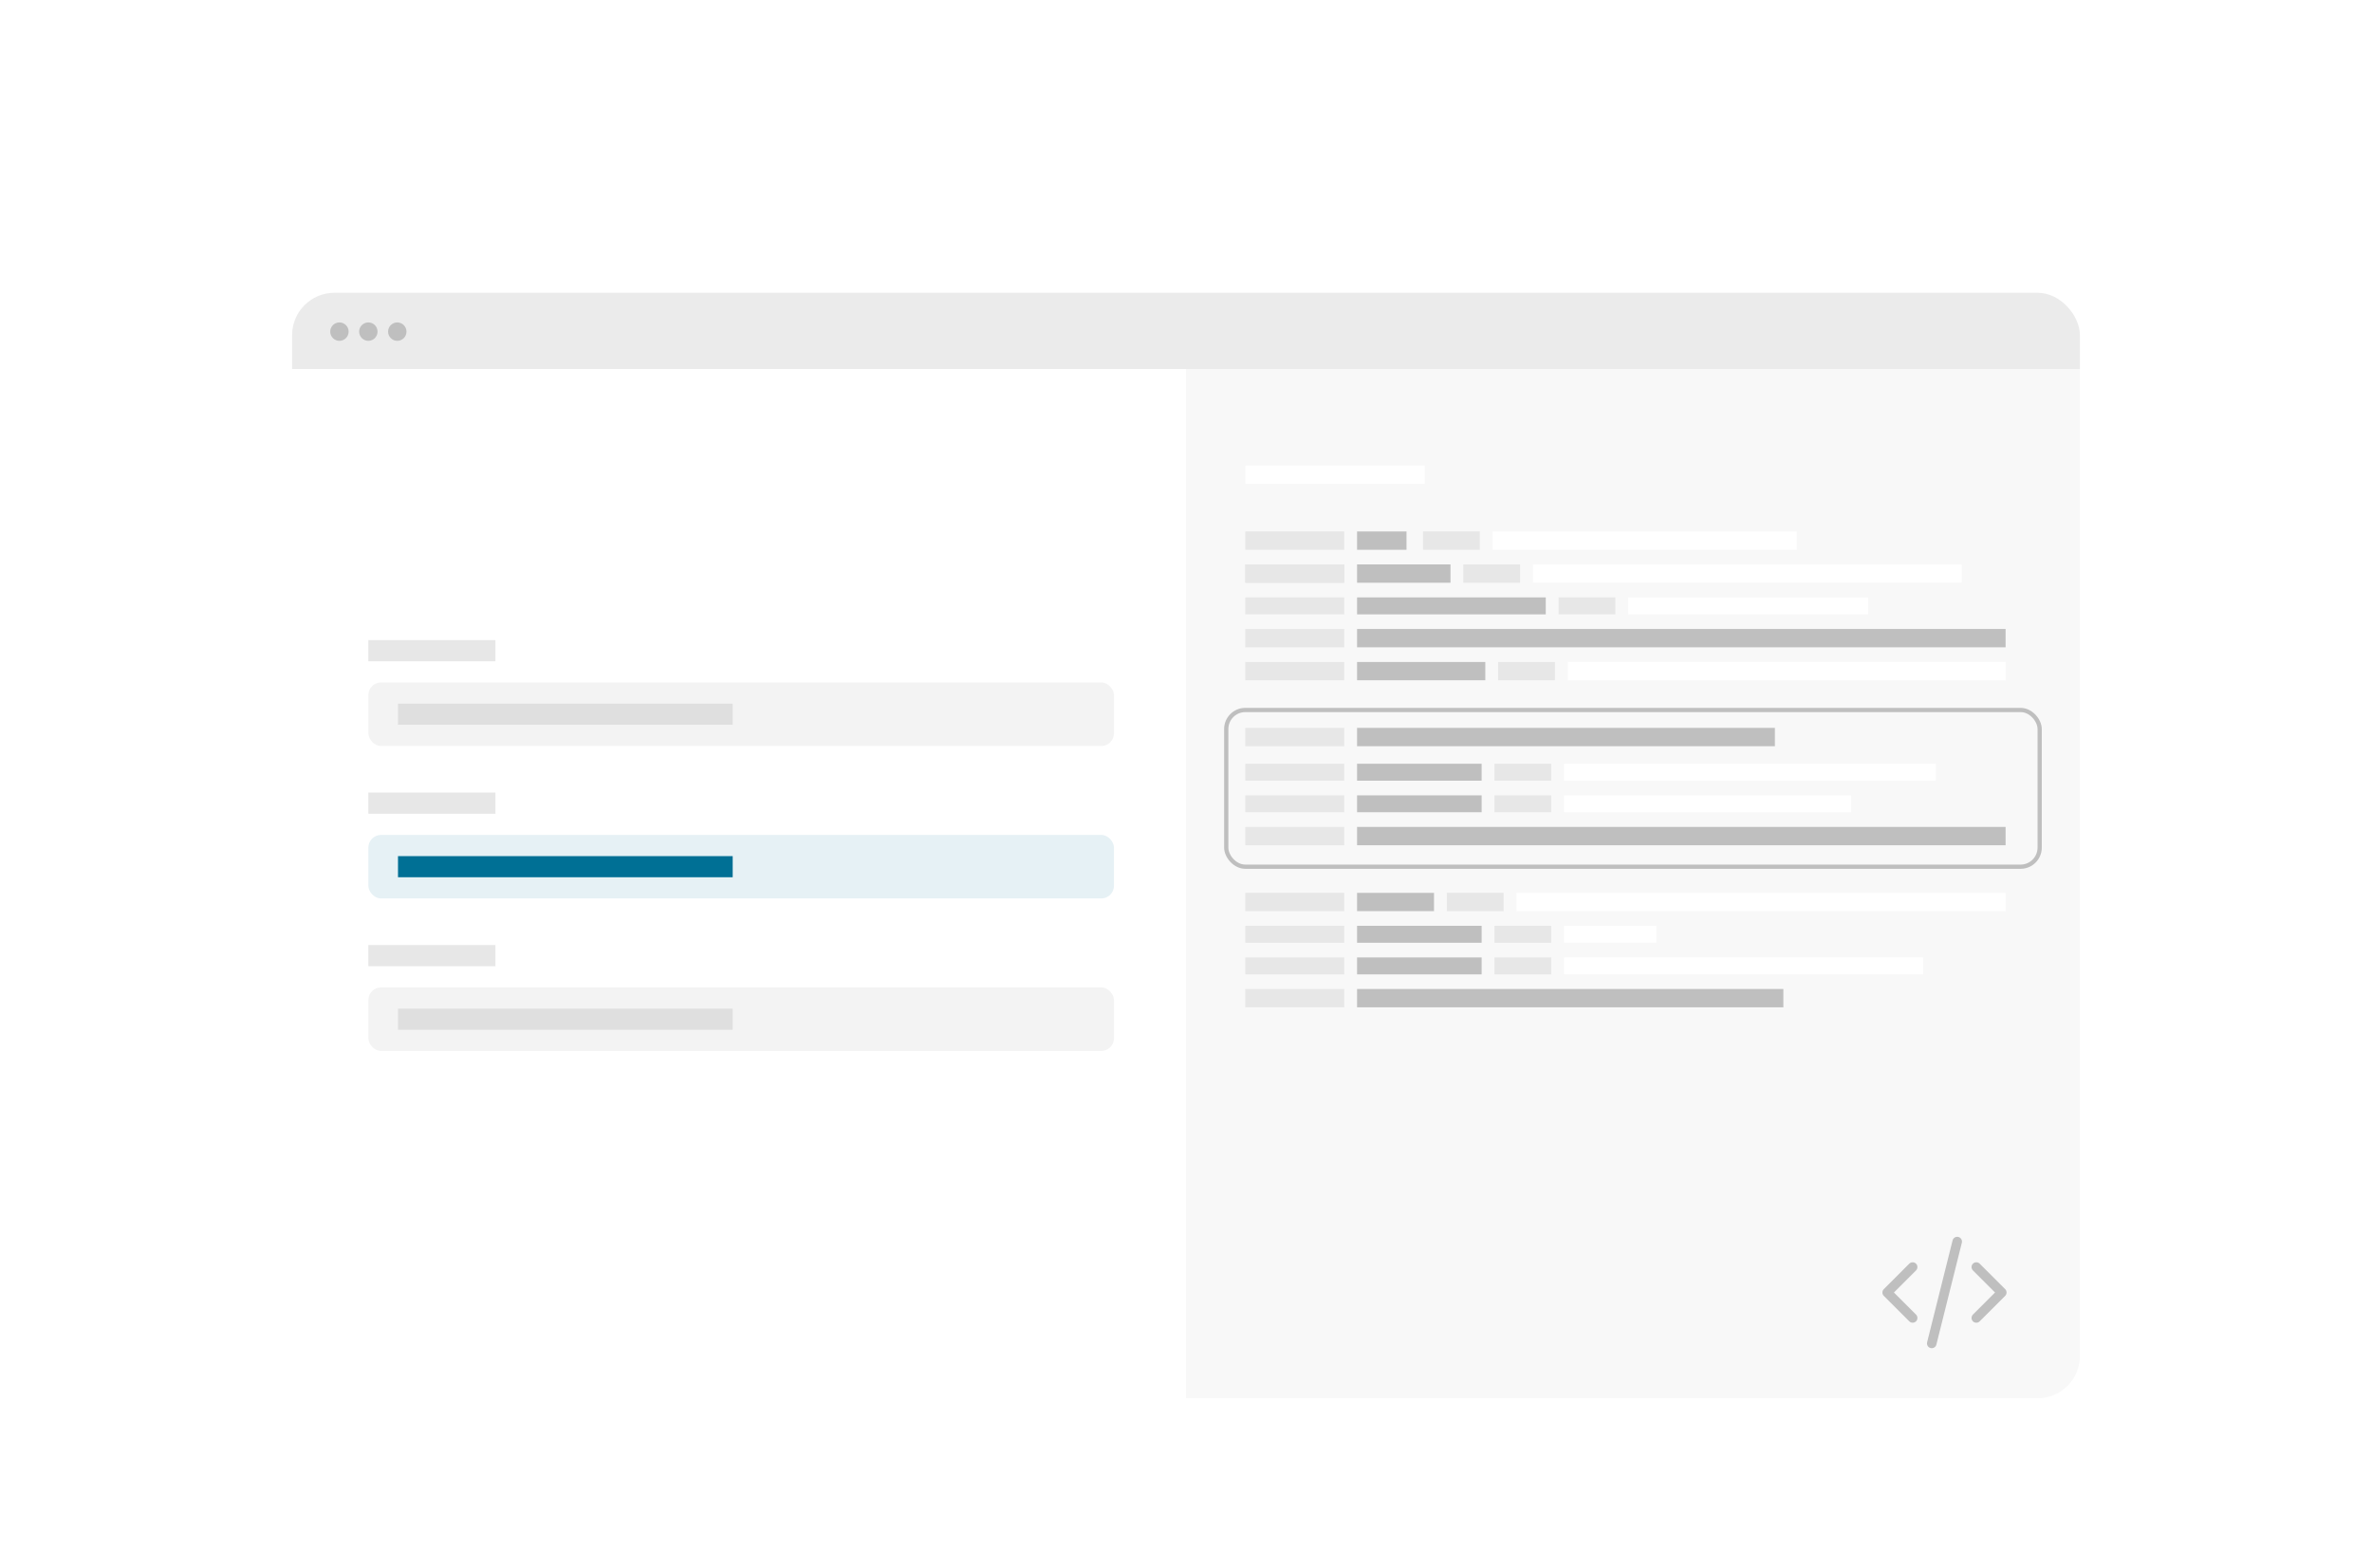 <svg width="239" height="158" viewBox="0 0 239 158" fill="none" xmlns="http://www.w3.org/2000/svg">
  <g clip-path="url(#clip0_1684_201600)">
    <rect width="239" height="158" fill="white" />
    <g filter="url(#filter0_d_1684_201600)">
      <g clip-path="url(#clip1_1684_201600)">
        <rect x="29.431" y="23.507" width="180.139" height="111.413" rx="4.269" fill="white" />
        <rect width="180.139" height="7.684" transform="translate(29.431 23.507)" fill="#EBEBEB" />
        <circle cx="34.2" cy="27.422" r="0.927" fill="#BFBFBF" />
        <circle cx="37.114" cy="27.422" r="0.927" fill="#BFBFBF" />
        <circle cx="40.029" cy="27.422" r="0.927" fill="#BFBFBF" />
        <rect width="90.07" height="103.73" transform="translate(119.5 31.19)" fill="#F8F8F8" />
        <rect width="18.09" height="1.846" transform="translate(125.477 40.916)" fill="white" />
        <g clip-path="url(#clip2_1684_201600)">
          <rect width="9.968" height="1.846" transform="translate(125.477 47.562)"
            fill="#E7E7E7" />
          <rect width="5.722" height="1.846" transform="translate(143.382 47.562)"
            fill="#E7E7E7" />
          <rect width="30.642" height="1.846" transform="translate(150.396 47.562)" fill="white" />
          <rect width="4.984" height="1.846" transform="translate(136.736 47.562)" fill="#BFBFBF" />
        </g>
        <g clip-path="url(#clip3_1684_201600)">
          <g clip-path="url(#clip4_1684_201600)">
            <rect width="9.968" height="1.846" transform="translate(125.477 50.884)"
              fill="#E7E7E7" />
            <rect width="9.968" height="1.846" transform="translate(125.477 50.884)"
              fill="#E7E7E7" />
          </g>
          <rect width="9.414" height="1.846" transform="translate(136.736 50.884)"
            fill="#BFBFBF" />
          <rect width="5.722" height="1.846" transform="translate(147.442 50.884)"
            fill="#E7E7E7" />
          <rect width="49.84" height="1.846" transform="translate(154.457 50.884)" fill="white" />
        </g>
        <g clip-path="url(#clip5_1684_201600)">
          <rect width="9.968" height="1.846" transform="translate(125.477 54.207)"
            fill="#E7E7E7" />
          <rect width="19.013" height="1.846" transform="translate(136.736 54.207)"
            fill="#BFBFBF" />
          <rect width="5.722" height="1.846" transform="translate(157.042 54.207)"
            fill="#E7E7E7" />
          <rect width="40.241" height="1.846" transform="translate(164.056 54.207)" fill="white" />
        </g>
        <g clip-path="url(#clip6_1684_201600)">
          <rect width="9.968" height="1.846" transform="translate(125.477 57.391)"
            fill="#E7E7E7" />
          <rect width="67.561" height="1.846" transform="translate(136.736 57.391)"
            fill="#BFBFBF" />
        </g>
        <g clip-path="url(#clip7_1684_201600)">
          <rect width="9.968" height="1.846" transform="translate(125.477 60.714)"
            fill="#E7E7E7" />
          <rect width="12.921" height="1.846" transform="translate(136.736 60.714)"
            fill="#BFBFBF" />
          <rect width="5.722" height="1.846" transform="translate(150.95 60.714)"
            fill="#E7E7E7" />
          <rect width="46.333" height="1.846" transform="translate(157.965 60.714)" fill="white" />
        </g>
        <g clip-path="url(#clip8_1684_201600)">
          <rect width="9.968" height="1.846" transform="translate(125.477 67.359)"
            fill="#E7E7E7" />
          <rect width="67.561" height="1.846" transform="translate(136.736 67.359)"
            fill="#BFBFBF" />
        </g>
        <g clip-path="url(#clip9_1684_201600)">
          <rect width="9.968" height="1.846" transform="translate(125.477 70.97)"
            fill="#E7E7E7" />
          <rect width="12.552" height="1.846" transform="translate(136.736 70.97)"
            fill="#BFBFBF" />
          <rect width="5.722" height="1.846" transform="translate(150.581 70.97)"
            fill="#E7E7E7" />
          <rect width="46.702" height="1.846" transform="translate(157.596 70.97)" fill="white" />
        </g>
        <g clip-path="url(#clip10_1684_201600)">
          <rect width="9.968" height="1.846" transform="translate(125.477 74.155)"
            fill="#E7E7E7" />
          <rect width="12.552" height="1.846" transform="translate(136.736 74.155)"
            fill="#BFBFBF" />
          <rect width="5.722" height="1.846" transform="translate(150.581 74.155)"
            fill="#E7E7E7" />
          <rect width="46.702" height="1.846" transform="translate(157.596 74.155)" fill="white" />
        </g>
        <g clip-path="url(#clip11_1684_201600)">
          <rect width="9.968" height="1.846" transform="translate(125.477 77.339)"
            fill="#E7E7E7" />
          <rect width="67.561" height="1.846" transform="translate(136.736 77.339)"
            fill="#BFBFBF" />
        </g>
        <g clip-path="url(#clip12_1684_201600)">
          <rect width="9.968" height="1.846" transform="translate(125.477 83.984)"
            fill="#E7E7E7" />
          <rect width="7.753" height="1.846" transform="translate(136.736 83.984)"
            fill="#BFBFBF" />
          <rect width="5.722" height="1.846" transform="translate(145.781 83.984)"
            fill="#E7E7E7" />
          <rect width="51.501" height="1.846" transform="translate(152.796 83.984)" fill="white" />
        </g>
        <g clip-path="url(#clip13_1684_201600)">
          <rect width="9.968" height="1.846" transform="translate(125.477 87.307)"
            fill="#E7E7E7" />
          <rect width="12.552" height="1.846" transform="translate(136.736 87.307)"
            fill="#BFBFBF" />
          <rect width="5.722" height="1.846" transform="translate(150.581 87.307)"
            fill="#E7E7E7" />
          <rect width="46.702" height="1.846" transform="translate(157.596 87.307)" fill="white" />
        </g>
        <g clip-path="url(#clip14_1684_201600)">
          <rect width="9.968" height="1.846" transform="translate(125.477 90.491)"
            fill="#E7E7E7" />
          <rect width="12.552" height="1.846" transform="translate(136.736 90.491)"
            fill="#BFBFBF" />
          <rect width="5.722" height="1.846" transform="translate(150.581 90.491)"
            fill="#E7E7E7" />
          <rect width="46.702" height="1.846" transform="translate(157.596 90.491)" fill="white" />
        </g>
        <g clip-path="url(#clip15_1684_201600)">
          <rect width="9.968" height="1.846" transform="translate(125.477 93.675)"
            fill="#E7E7E7" />
          <rect width="67.561" height="1.846" transform="translate(136.736 93.675)"
            fill="#BFBFBF" />
        </g>
        <rect x="123.555" y="65.554" width="81.959" height="15.794" rx="1.921" stroke="#BFBFBF"
          stroke-width="0.427" />
        <g clip-path="url(#clip16_1684_201600)">
          <path d="M192.716 121.696L190.15 124.262L192.716 126.827" stroke="#BFBFBF"
            stroke-width="0.962" stroke-linecap="round" stroke-linejoin="round" />
          <path d="M199.131 121.696L201.697 124.262L199.131 126.827" stroke="#BFBFBF"
            stroke-width="0.962" stroke-linecap="round" stroke-linejoin="round" />
          <path d="M197.206 119.13L194.641 129.393" stroke="#BFBFBF" stroke-width="0.962"
            stroke-linecap="round" stroke-linejoin="round" />
        </g>
        <rect width="12.806" height="2.134" transform="translate(37.114 58.51)" fill="#E7E7E7" />
        <rect x="37.114" y="62.779" width="75.129" height="6.403" rx="1.281" fill="#F3F3F3" />
        <rect width="33.723" height="2.134" transform="translate(40.102 64.913)" fill="#DFDFDF" />
        <rect width="12.806" height="2.134" transform="translate(37.114 73.877)" fill="#E7E7E7" />
        <rect x="37.114" y="78.146" width="75.129" height="6.403" rx="1.281" fill="#E6F1F5" />
        <rect width="33.723" height="2.134" transform="translate(40.102 80.28)" fill="#007095" />
        <rect width="12.806" height="2.134" transform="translate(37.114 89.245)" fill="#E7E7E7" />
        <rect x="37.114" y="93.514" width="75.129" height="6.403" rx="1.281" fill="#F3F3F3" />
        <rect width="33.723" height="2.134" transform="translate(40.102 95.648)" fill="#DFDFDF" />
      </g>
    </g>
  </g>
  <defs>
    <filter id="filter0_d_1684_201600" x="22.231" y="22.307" width="194.54" height="125.813"
      filterUnits="userSpaceOnUse" color-interpolation-filters="sRGB">
      <feFlood flood-opacity="0" result="BackgroundImageFix" />
      <feColorMatrix in="SourceAlpha" type="matrix"
        values="0 0 0 0 0 0 0 0 0 0 0 0 0 0 0 0 0 0 127 0" result="hardAlpha" />
      <feOffset dy="6" />
      <feGaussianBlur stdDeviation="3.6" />
      <feComposite in2="hardAlpha" operator="out" />
      <feColorMatrix type="matrix" values="0 0 0 0 0 0 0 0 0 0 0 0 0 0 0 0 0 0 0.1 0" />
      <feBlend mode="normal" in2="BackgroundImageFix" result="effect1_dropShadow_1684_201600" />
      <feBlend mode="normal" in="SourceGraphic" in2="effect1_dropShadow_1684_201600" result="shape" />
    </filter>
    <clipPath id="clip0_1684_201600">
      <rect width="239" height="158" fill="white" />
    </clipPath>
    <clipPath id="clip1_1684_201600">
      <rect x="29.431" y="23.507" width="180.139" height="111.413" rx="4.269" fill="white" />
    </clipPath>
    <clipPath id="clip2_1684_201600">
      <rect width="55.562" height="1.846" fill="white" transform="translate(125.477 47.562)" />
    </clipPath>
    <clipPath id="clip3_1684_201600">
      <rect width="72.176" height="1.846" fill="white" transform="translate(125.477 50.884)" />
    </clipPath>
    <clipPath id="clip4_1684_201600">
      <rect width="9.968" height="1.846" fill="white" transform="translate(125.477 50.884)" />
    </clipPath>
    <clipPath id="clip5_1684_201600">
      <rect width="62.75" height="1.707" fill="white" transform="translate(125.477 54.207)" />
    </clipPath>
    <clipPath id="clip6_1684_201600">
      <rect width="76.606" height="1.846" fill="white" transform="translate(125.477 57.391)" />
    </clipPath>
    <clipPath id="clip7_1684_201600">
      <rect width="76.606" height="1.846" fill="white" transform="translate(125.477 60.714)" />
    </clipPath>
    <clipPath id="clip8_1684_201600">
      <rect width="53.359" height="2.134" fill="white" transform="translate(125.477 67.359)" />
    </clipPath>
    <clipPath id="clip9_1684_201600">
      <rect width="69.58" height="1.707" fill="white" transform="translate(125.477 70.97)" />
    </clipPath>
    <clipPath id="clip10_1684_201600">
      <rect width="61.042" height="1.707" fill="white" transform="translate(125.477 74.155)" />
    </clipPath>
    <clipPath id="clip11_1684_201600">
      <rect width="76.606" height="1.846" fill="white" transform="translate(125.477 77.339)" />
    </clipPath>
    <clipPath id="clip12_1684_201600">
      <rect width="76.606" height="1.846" fill="white" transform="translate(125.477 83.984)" />
    </clipPath>
    <clipPath id="clip13_1684_201600">
      <rect width="41.407" height="1.707" fill="white" transform="translate(125.477 87.307)" />
    </clipPath>
    <clipPath id="clip14_1684_201600">
      <rect width="68.299" height="1.707" fill="white" transform="translate(125.477 90.491)" />
    </clipPath>
    <clipPath id="clip15_1684_201600">
      <rect width="54.213" height="2.134" fill="white" transform="translate(125.477 93.675)" />
    </clipPath>
    <clipPath id="clip16_1684_201600">
      <rect width="15.394" height="15.394" fill="white" transform="translate(188.227 116.564)" />
    </clipPath>
  </defs>
</svg>